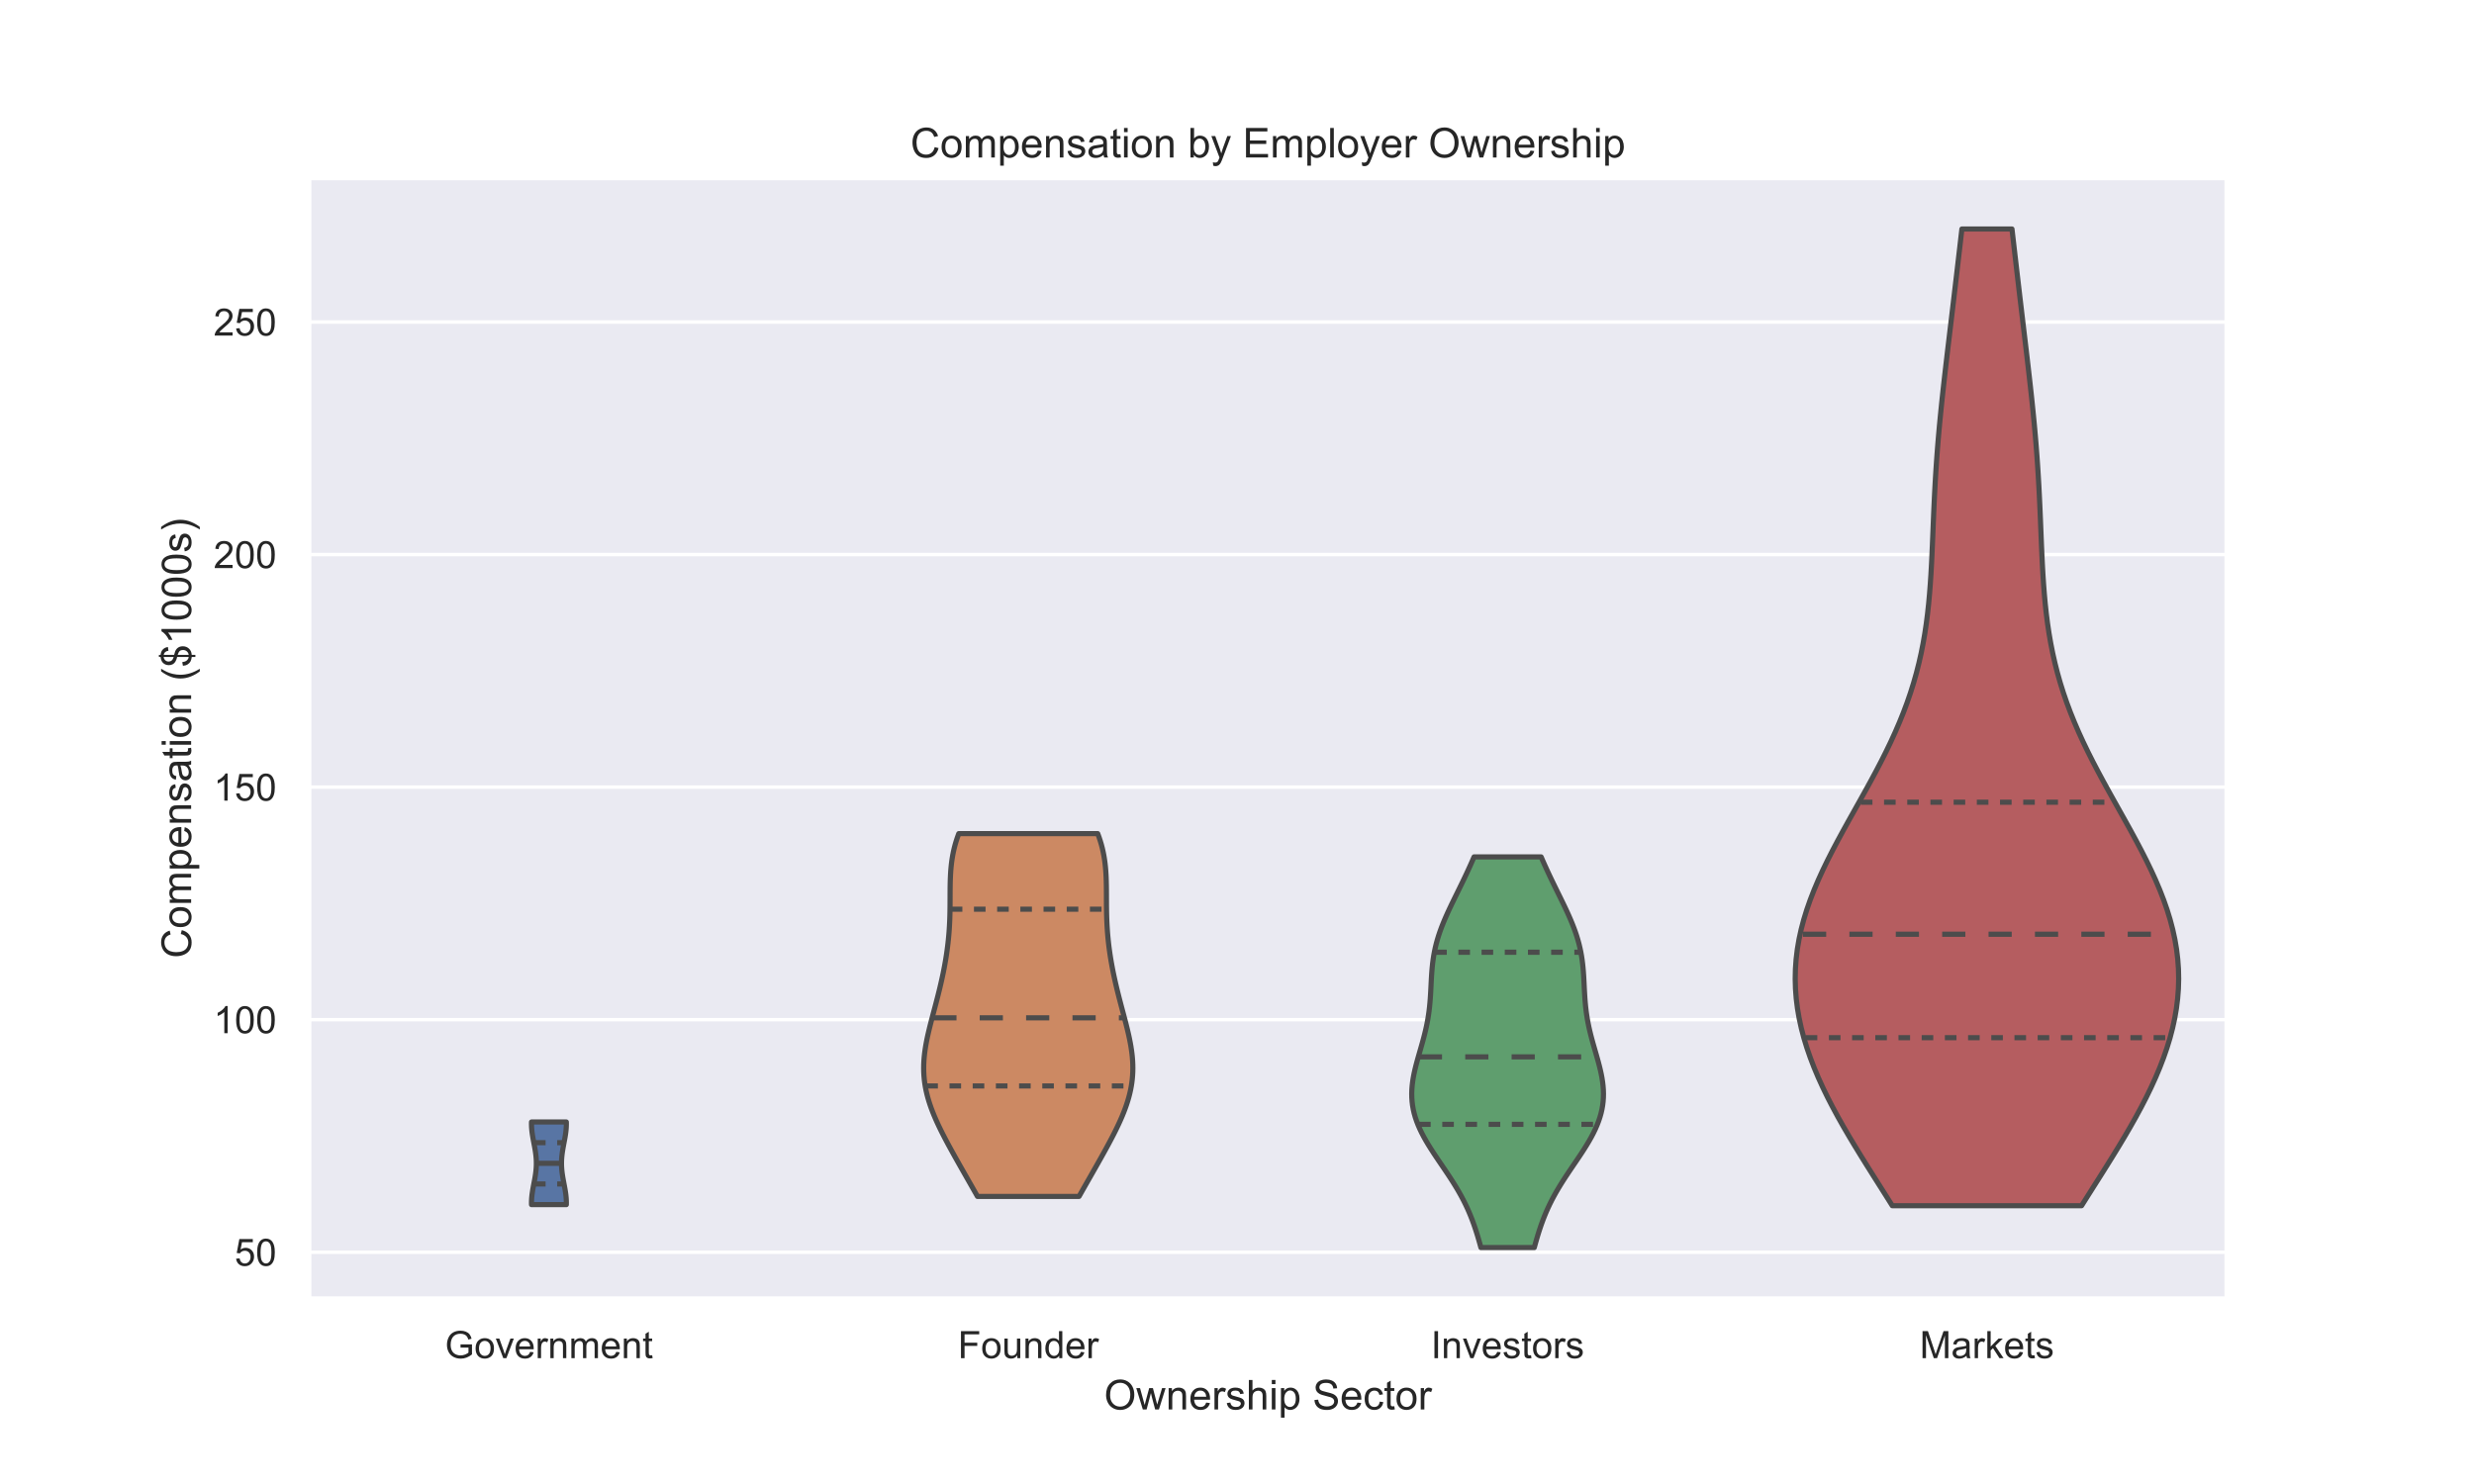 <?xml version="1.0" encoding="utf-8" standalone="no"?>
<!DOCTYPE svg PUBLIC "-//W3C//DTD SVG 1.1//EN"
  "http://www.w3.org/Graphics/SVG/1.1/DTD/svg11.dtd">
<!-- Created with matplotlib (https://matplotlib.org/) -->
<svg height="432pt" version="1.1" viewBox="0 0 720 432" width="720pt" xmlns="http://www.w3.org/2000/svg" xmlns:xlink="http://www.w3.org/1999/xlink">
 <defs>
  <style type="text/css">
*{stroke-linecap:butt;stroke-linejoin:round;white-space:pre;}
  </style>
 </defs>
 <g id="figure_1">
  <g id="patch_1">
   <path d="M 0 432 
L 720 432 
L 720 0 
L 0 0 
z
" style="fill:#ffffff;"/>
  </g>
  <g id="axes_1">
   <g id="patch_2">
    <path d="M 90 378 
L 648 378 
L 648 51.84 
L 90 51.84 
z
" style="fill:#eaeaf2;"/>
   </g>
   <g id="matplotlib.axis_1">
    <g id="xtick_1">
     <g id="text_1">
      <!-- Government -->
      <defs>
       <path d="M 41.219 28.078 
L 41.219 36.469 
L 71.531 36.531 
L 71.531 9.969 
Q 64.547 4.391 57.125 1.578 
Q 49.703 -1.219 41.891 -1.219 
Q 31.344 -1.219 22.719 3.297 
Q 14.109 7.812 9.719 16.359 
Q 5.328 24.906 5.328 35.453 
Q 5.328 45.906 9.688 54.953 
Q 14.062 64.016 22.266 68.406 
Q 30.469 72.797 41.156 72.797 
Q 48.922 72.797 55.188 70.281 
Q 61.469 67.781 65.031 63.281 
Q 68.609 58.797 70.453 51.562 
L 61.922 49.219 
Q 60.297 54.688 57.906 57.812 
Q 55.516 60.938 51.062 62.812 
Q 46.625 64.703 41.219 64.703 
Q 34.719 64.703 29.984 62.719 
Q 25.25 60.75 22.344 57.516 
Q 19.438 54.297 17.828 50.438 
Q 15.094 43.797 15.094 36.031 
Q 15.094 26.469 18.391 20.016 
Q 21.688 13.578 27.984 10.453 
Q 34.281 7.328 41.359 7.328 
Q 47.516 7.328 53.375 9.688 
Q 59.234 12.062 62.25 14.75 
L 62.25 28.078 
z
" id="ArialMT-71"/>
       <path d="M 3.328 25.922 
Q 3.328 40.328 11.328 47.266 
Q 18.016 53.031 27.641 53.031 
Q 38.328 53.031 45.109 46.016 
Q 51.906 39.016 51.906 26.656 
Q 51.906 16.656 48.906 10.906 
Q 45.906 5.172 40.156 2 
Q 34.422 -1.172 27.641 -1.172 
Q 16.75 -1.172 10.031 5.812 
Q 3.328 12.797 3.328 25.922 
z
M 12.359 25.922 
Q 12.359 15.969 16.703 11.016 
Q 21.047 6.062 27.641 6.062 
Q 34.188 6.062 38.531 11.031 
Q 42.875 16.016 42.875 26.219 
Q 42.875 35.844 38.5 40.797 
Q 34.125 45.75 27.641 45.75 
Q 21.047 45.75 16.703 40.812 
Q 12.359 35.891 12.359 25.922 
z
" id="ArialMT-111"/>
       <path d="M 21 0 
L 1.266 51.859 
L 10.547 51.859 
L 21.688 20.797 
Q 23.484 15.766 25 10.359 
Q 26.172 14.453 28.266 20.219 
L 39.797 51.859 
L 48.828 51.859 
L 29.203 0 
z
" id="ArialMT-118"/>
       <path d="M 42.094 16.703 
L 51.172 15.578 
Q 49.031 7.625 43.219 3.219 
Q 37.406 -1.172 28.375 -1.172 
Q 17 -1.172 10.328 5.828 
Q 3.656 12.844 3.656 25.484 
Q 3.656 38.578 10.391 45.797 
Q 17.141 53.031 27.875 53.031 
Q 38.281 53.031 44.875 45.953 
Q 51.469 38.875 51.469 26.031 
Q 51.469 25.25 51.422 23.688 
L 12.75 23.688 
Q 13.234 15.141 17.578 10.594 
Q 21.922 6.062 28.422 6.062 
Q 33.25 6.062 36.672 8.594 
Q 40.094 11.141 42.094 16.703 
z
M 13.234 30.906 
L 42.188 30.906 
Q 41.609 37.453 38.875 40.719 
Q 34.672 45.797 27.984 45.797 
Q 21.922 45.797 17.797 41.75 
Q 13.672 37.703 13.234 30.906 
z
" id="ArialMT-101"/>
       <path d="M 6.5 0 
L 6.5 51.859 
L 14.406 51.859 
L 14.406 44 
Q 17.438 49.516 20 51.266 
Q 22.562 53.031 25.641 53.031 
Q 30.078 53.031 34.672 50.203 
L 31.641 42.047 
Q 28.422 43.953 25.203 43.953 
Q 22.312 43.953 20.016 42.219 
Q 17.719 40.484 16.75 37.406 
Q 15.281 32.719 15.281 27.156 
L 15.281 0 
z
" id="ArialMT-114"/>
       <path d="M 6.594 0 
L 6.594 51.859 
L 14.5 51.859 
L 14.5 44.484 
Q 20.219 53.031 31 53.031 
Q 35.688 53.031 39.625 51.344 
Q 43.562 49.656 45.516 46.922 
Q 47.469 44.188 48.25 40.438 
Q 48.734 37.984 48.734 31.891 
L 48.734 0 
L 39.938 0 
L 39.938 31.547 
Q 39.938 36.922 38.906 39.578 
Q 37.891 42.234 35.281 43.812 
Q 32.672 45.406 29.156 45.406 
Q 23.531 45.406 19.453 41.844 
Q 15.375 38.281 15.375 28.328 
L 15.375 0 
z
" id="ArialMT-110"/>
       <path d="M 6.594 0 
L 6.594 51.859 
L 14.453 51.859 
L 14.453 44.578 
Q 16.891 48.391 20.938 50.703 
Q 25 53.031 30.172 53.031 
Q 35.938 53.031 39.625 50.641 
Q 43.312 48.25 44.828 43.953 
Q 50.984 53.031 60.844 53.031 
Q 68.562 53.031 72.703 48.75 
Q 76.859 44.484 76.859 35.594 
L 76.859 0 
L 68.109 0 
L 68.109 32.672 
Q 68.109 37.938 67.25 40.25 
Q 66.406 42.578 64.156 43.984 
Q 61.922 45.406 58.891 45.406 
Q 53.422 45.406 49.797 41.766 
Q 46.188 38.141 46.188 30.125 
L 46.188 0 
L 37.406 0 
L 37.406 33.688 
Q 37.406 39.547 35.25 42.469 
Q 33.109 45.406 28.219 45.406 
Q 24.516 45.406 21.359 43.453 
Q 18.219 41.5 16.797 37.734 
Q 15.375 33.984 15.375 26.906 
L 15.375 0 
z
" id="ArialMT-109"/>
       <path d="M 25.781 7.859 
L 27.047 0.094 
Q 23.344 -0.688 20.406 -0.688 
Q 15.625 -0.688 12.984 0.828 
Q 10.359 2.344 9.281 4.812 
Q 8.203 7.281 8.203 15.188 
L 8.203 45.016 
L 1.766 45.016 
L 1.766 51.859 
L 8.203 51.859 
L 8.203 64.703 
L 16.938 69.969 
L 16.938 51.859 
L 25.781 51.859 
L 25.781 45.016 
L 16.938 45.016 
L 16.938 14.703 
Q 16.938 10.938 17.406 9.859 
Q 17.875 8.797 18.922 8.156 
Q 19.969 7.516 21.922 7.516 
Q 23.391 7.516 25.781 7.859 
z
" id="ArialMT-116"/>
      </defs>
      <g style="fill:#262626;" transform="translate(129.489 395.374)scale(0.11 -0.11)">
       <use xlink:href="#ArialMT-71"/>
       <use x="77.783" xlink:href="#ArialMT-111"/>
       <use x="133.398" xlink:href="#ArialMT-118"/>
       <use x="183.398" xlink:href="#ArialMT-101"/>
       <use x="239.014" xlink:href="#ArialMT-114"/>
       <use x="272.314" xlink:href="#ArialMT-110"/>
       <use x="327.93" xlink:href="#ArialMT-109"/>
       <use x="411.23" xlink:href="#ArialMT-101"/>
       <use x="466.846" xlink:href="#ArialMT-110"/>
       <use x="522.461" xlink:href="#ArialMT-116"/>
      </g>
     </g>
    </g>
    <g id="xtick_2">
     <g id="text_2">
      <!-- Founder -->
      <defs>
       <path d="M 8.203 0 
L 8.203 71.578 
L 56.5 71.578 
L 56.5 63.141 
L 17.672 63.141 
L 17.672 40.969 
L 51.266 40.969 
L 51.266 32.516 
L 17.672 32.516 
L 17.672 0 
z
" id="ArialMT-70"/>
       <path d="M 40.578 0 
L 40.578 7.625 
Q 34.516 -1.172 24.125 -1.172 
Q 19.531 -1.172 15.547 0.578 
Q 11.578 2.344 9.641 5 
Q 7.719 7.672 6.938 11.531 
Q 6.391 14.109 6.391 19.734 
L 6.391 51.859 
L 15.188 51.859 
L 15.188 23.094 
Q 15.188 16.219 15.719 13.812 
Q 16.547 10.359 19.234 8.375 
Q 21.922 6.391 25.875 6.391 
Q 29.828 6.391 33.297 8.422 
Q 36.766 10.453 38.203 13.938 
Q 39.656 17.438 39.656 24.078 
L 39.656 51.859 
L 48.438 51.859 
L 48.438 0 
z
" id="ArialMT-117"/>
       <path d="M 40.234 0 
L 40.234 6.547 
Q 35.297 -1.172 25.734 -1.172 
Q 19.531 -1.172 14.328 2.25 
Q 9.125 5.672 6.266 11.797 
Q 3.422 17.922 3.422 25.875 
Q 3.422 33.641 6 39.969 
Q 8.594 46.297 13.766 49.656 
Q 18.953 53.031 25.344 53.031 
Q 30.031 53.031 33.688 51.047 
Q 37.359 49.078 39.656 45.906 
L 39.656 71.578 
L 48.391 71.578 
L 48.391 0 
z
M 12.453 25.875 
Q 12.453 15.922 16.641 10.984 
Q 20.844 6.062 26.562 6.062 
Q 32.328 6.062 36.344 10.766 
Q 40.375 15.484 40.375 25.141 
Q 40.375 35.797 36.266 40.766 
Q 32.172 45.75 26.172 45.75 
Q 20.312 45.75 16.375 40.969 
Q 12.453 36.188 12.453 25.875 
z
" id="ArialMT-100"/>
      </defs>
      <g style="fill:#262626;" transform="translate(278.767 395.374)scale(0.11 -0.11)">
       <use xlink:href="#ArialMT-70"/>
       <use x="61.084" xlink:href="#ArialMT-111"/>
       <use x="116.699" xlink:href="#ArialMT-117"/>
       <use x="172.314" xlink:href="#ArialMT-110"/>
       <use x="227.93" xlink:href="#ArialMT-100"/>
       <use x="283.545" xlink:href="#ArialMT-101"/>
       <use x="339.16" xlink:href="#ArialMT-114"/>
      </g>
     </g>
    </g>
    <g id="xtick_3">
     <g id="text_3">
      <!-- Investors -->
      <defs>
       <path d="M 9.328 0 
L 9.328 71.578 
L 18.797 71.578 
L 18.797 0 
z
" id="ArialMT-73"/>
       <path d="M 3.078 15.484 
L 11.766 16.844 
Q 12.5 11.625 15.844 8.844 
Q 19.188 6.062 25.203 6.062 
Q 31.25 6.062 34.172 8.516 
Q 37.109 10.984 37.109 14.312 
Q 37.109 17.281 34.516 19 
Q 32.719 20.172 25.531 21.969 
Q 15.875 24.422 12.141 26.203 
Q 8.406 27.984 6.469 31.125 
Q 4.547 34.281 4.547 38.094 
Q 4.547 41.547 6.125 44.5 
Q 7.719 47.469 10.453 49.422 
Q 12.5 50.922 16.031 51.969 
Q 19.578 53.031 23.641 53.031 
Q 29.734 53.031 34.344 51.266 
Q 38.969 49.516 41.156 46.5 
Q 43.359 43.5 44.188 38.484 
L 35.594 37.312 
Q 35.016 41.312 32.203 43.547 
Q 29.391 45.797 24.266 45.797 
Q 18.219 45.797 15.625 43.797 
Q 13.031 41.797 13.031 39.109 
Q 13.031 37.406 14.109 36.031 
Q 15.188 34.625 17.484 33.688 
Q 18.797 33.203 25.25 31.453 
Q 34.578 28.953 38.25 27.359 
Q 41.938 25.781 44.031 22.75 
Q 46.141 19.734 46.141 15.234 
Q 46.141 10.844 43.578 6.953 
Q 41.016 3.078 36.172 0.953 
Q 31.344 -1.172 25.25 -1.172 
Q 15.141 -1.172 9.844 3.031 
Q 4.547 7.234 3.078 15.484 
z
" id="ArialMT-115"/>
      </defs>
      <g style="fill:#262626;" transform="translate(416.437 395.374)scale(0.11 -0.11)">
       <use xlink:href="#ArialMT-73"/>
       <use x="27.783" xlink:href="#ArialMT-110"/>
       <use x="83.398" xlink:href="#ArialMT-118"/>
       <use x="133.398" xlink:href="#ArialMT-101"/>
       <use x="189.014" xlink:href="#ArialMT-115"/>
       <use x="239.014" xlink:href="#ArialMT-116"/>
       <use x="266.797" xlink:href="#ArialMT-111"/>
       <use x="322.412" xlink:href="#ArialMT-114"/>
       <use x="355.713" xlink:href="#ArialMT-115"/>
      </g>
     </g>
    </g>
    <g id="xtick_4">
     <g id="text_4">
      <!-- Markets -->
      <defs>
       <path d="M 7.422 0 
L 7.422 71.578 
L 21.688 71.578 
L 38.625 20.906 
Q 40.969 13.812 42.047 10.297 
Q 43.266 14.203 45.844 21.781 
L 62.984 71.578 
L 75.734 71.578 
L 75.734 0 
L 66.609 0 
L 66.609 59.906 
L 45.797 0 
L 37.25 0 
L 16.547 60.938 
L 16.547 0 
z
" id="ArialMT-77"/>
       <path d="M 40.438 6.391 
Q 35.547 2.25 31.031 0.531 
Q 26.516 -1.172 21.344 -1.172 
Q 12.797 -1.172 8.203 3 
Q 3.609 7.172 3.609 13.672 
Q 3.609 17.484 5.344 20.625 
Q 7.078 23.781 9.891 25.688 
Q 12.703 27.594 16.219 28.562 
Q 18.797 29.25 24.031 29.891 
Q 34.672 31.156 39.703 32.906 
Q 39.75 34.719 39.75 35.203 
Q 39.75 40.578 37.25 42.781 
Q 33.891 45.75 27.25 45.75 
Q 21.047 45.75 18.094 43.578 
Q 15.141 41.406 13.719 35.891 
L 5.125 37.062 
Q 6.297 42.578 8.984 45.969 
Q 11.672 49.359 16.75 51.188 
Q 21.828 53.031 28.516 53.031 
Q 35.156 53.031 39.297 51.469 
Q 43.453 49.906 45.406 47.531 
Q 47.359 45.172 48.141 41.547 
Q 48.578 39.312 48.578 33.453 
L 48.578 21.734 
Q 48.578 9.469 49.141 6.219 
Q 49.703 2.984 51.375 0 
L 42.188 0 
Q 40.828 2.734 40.438 6.391 
z
M 39.703 26.031 
Q 34.906 24.078 25.344 22.703 
Q 19.922 21.922 17.672 20.938 
Q 15.438 19.969 14.203 18.094 
Q 12.984 16.219 12.984 13.922 
Q 12.984 10.406 15.641 8.062 
Q 18.312 5.719 23.438 5.719 
Q 28.516 5.719 32.469 7.938 
Q 36.422 10.156 38.281 14.016 
Q 39.703 17 39.703 22.797 
z
" id="ArialMT-97"/>
       <path d="M 6.641 0 
L 6.641 71.578 
L 15.438 71.578 
L 15.438 30.766 
L 36.234 51.859 
L 47.609 51.859 
L 27.781 32.625 
L 49.609 0 
L 38.766 0 
L 21.625 26.516 
L 15.438 20.562 
L 15.438 0 
z
" id="ArialMT-107"/>
      </defs>
      <g style="fill:#262626;" transform="translate(558.692 395.374)scale(0.11 -0.11)">
       <use xlink:href="#ArialMT-77"/>
       <use x="83.301" xlink:href="#ArialMT-97"/>
       <use x="138.916" xlink:href="#ArialMT-114"/>
       <use x="172.217" xlink:href="#ArialMT-107"/>
       <use x="222.217" xlink:href="#ArialMT-101"/>
       <use x="277.832" xlink:href="#ArialMT-116"/>
       <use x="305.615" xlink:href="#ArialMT-115"/>
      </g>
     </g>
    </g>
    <g id="text_5">
     <!-- Ownership Sector -->
     <defs>
      <path d="M 4.828 34.859 
Q 4.828 52.688 14.391 62.766 
Q 23.969 72.859 39.109 72.859 
Q 49.031 72.859 56.984 68.109 
Q 64.938 63.375 69.109 54.906 
Q 73.297 46.438 73.297 35.688 
Q 73.297 24.812 68.891 16.219 
Q 64.5 7.625 56.438 3.203 
Q 48.391 -1.219 39.062 -1.219 
Q 28.953 -1.219 20.984 3.656 
Q 13.031 8.547 8.922 16.984 
Q 4.828 25.438 4.828 34.859 
z
M 14.594 34.719 
Q 14.594 21.781 21.547 14.328 
Q 28.516 6.891 39.016 6.891 
Q 49.703 6.891 56.609 14.406 
Q 63.531 21.922 63.531 35.75 
Q 63.531 44.484 60.578 51 
Q 57.625 57.516 51.922 61.109 
Q 46.234 64.703 39.156 64.703 
Q 29.109 64.703 21.844 57.781 
Q 14.594 50.875 14.594 34.719 
z
" id="ArialMT-79"/>
      <path d="M 16.156 0 
L 0.297 51.859 
L 9.375 51.859 
L 17.625 21.922 
L 20.703 10.797 
Q 20.906 11.625 23.391 21.484 
L 31.641 51.859 
L 40.672 51.859 
L 48.438 21.781 
L 51.031 11.859 
L 54 21.875 
L 62.891 51.859 
L 71.438 51.859 
L 55.219 0 
L 46.094 0 
L 37.844 31.062 
L 35.844 39.891 
L 25.344 0 
z
" id="ArialMT-119"/>
      <path d="M 6.594 0 
L 6.594 71.578 
L 15.375 71.578 
L 15.375 45.906 
Q 21.531 53.031 30.906 53.031 
Q 36.672 53.031 40.922 50.75 
Q 45.172 48.484 47 44.484 
Q 48.828 40.484 48.828 32.859 
L 48.828 0 
L 40.047 0 
L 40.047 32.859 
Q 40.047 39.453 37.188 42.453 
Q 34.328 45.453 29.109 45.453 
Q 25.203 45.453 21.75 43.422 
Q 18.312 41.406 16.844 37.938 
Q 15.375 34.469 15.375 28.375 
L 15.375 0 
z
" id="ArialMT-104"/>
      <path d="M 6.641 61.469 
L 6.641 71.578 
L 15.438 71.578 
L 15.438 61.469 
z
M 6.641 0 
L 6.641 51.859 
L 15.438 51.859 
L 15.438 0 
z
" id="ArialMT-105"/>
      <path d="M 6.594 -19.875 
L 6.594 51.859 
L 14.594 51.859 
L 14.594 45.125 
Q 17.438 49.078 21 51.047 
Q 24.562 53.031 29.641 53.031 
Q 36.281 53.031 41.359 49.609 
Q 46.438 46.188 49.016 39.953 
Q 51.609 33.734 51.609 26.312 
Q 51.609 18.359 48.75 11.984 
Q 45.906 5.609 40.453 2.219 
Q 35.016 -1.172 29 -1.172 
Q 24.609 -1.172 21.109 0.688 
Q 17.625 2.547 15.375 5.375 
L 15.375 -19.875 
z
M 14.547 25.641 
Q 14.547 15.625 18.594 10.844 
Q 22.656 6.062 28.422 6.062 
Q 34.281 6.062 38.453 11.016 
Q 42.625 15.969 42.625 26.375 
Q 42.625 36.281 38.547 41.203 
Q 34.469 46.141 28.812 46.141 
Q 23.188 46.141 18.859 40.891 
Q 14.547 35.641 14.547 25.641 
z
" id="ArialMT-112"/>
      <path id="ArialMT-32"/>
      <path d="M 4.5 23 
L 13.422 23.781 
Q 14.062 18.406 16.375 14.969 
Q 18.703 11.531 23.578 9.406 
Q 28.469 7.281 34.578 7.281 
Q 39.984 7.281 44.141 8.891 
Q 48.297 10.5 50.312 13.297 
Q 52.344 16.109 52.344 19.438 
Q 52.344 22.797 50.391 25.312 
Q 48.438 27.828 43.953 29.547 
Q 41.062 30.672 31.203 33.031 
Q 21.344 35.406 17.391 37.5 
Q 12.25 40.188 9.734 44.156 
Q 7.234 48.141 7.234 53.078 
Q 7.234 58.5 10.297 63.203 
Q 13.375 67.922 19.281 70.359 
Q 25.203 72.797 32.422 72.797 
Q 40.375 72.797 46.453 70.234 
Q 52.547 67.672 55.812 62.688 
Q 59.078 57.719 59.328 51.422 
L 50.25 50.734 
Q 49.516 57.516 45.281 60.984 
Q 41.062 64.453 32.812 64.453 
Q 24.219 64.453 20.281 61.297 
Q 16.359 58.156 16.359 53.719 
Q 16.359 49.859 19.141 47.359 
Q 21.875 44.875 33.422 42.266 
Q 44.969 39.656 49.266 37.703 
Q 55.516 34.812 58.484 30.391 
Q 61.469 25.984 61.469 20.219 
Q 61.469 14.5 58.203 9.438 
Q 54.938 4.391 48.797 1.578 
Q 42.672 -1.219 35.016 -1.219 
Q 25.297 -1.219 18.719 1.609 
Q 12.156 4.438 8.422 10.125 
Q 4.688 15.828 4.5 23 
z
" id="ArialMT-83"/>
      <path d="M 40.438 19 
L 49.078 17.875 
Q 47.656 8.938 41.812 3.875 
Q 35.984 -1.172 27.484 -1.172 
Q 16.844 -1.172 10.375 5.781 
Q 3.906 12.75 3.906 25.734 
Q 3.906 34.125 6.688 40.422 
Q 9.469 46.734 15.156 49.875 
Q 20.844 53.031 27.547 53.031 
Q 35.984 53.031 41.359 48.75 
Q 46.734 44.484 48.25 36.625 
L 39.703 35.297 
Q 38.484 40.531 35.375 43.156 
Q 32.281 45.797 27.875 45.797 
Q 21.234 45.797 17.078 41.031 
Q 12.938 36.281 12.938 25.984 
Q 12.938 15.531 16.938 10.797 
Q 20.953 6.062 27.391 6.062 
Q 32.562 6.062 36.031 9.234 
Q 39.5 12.406 40.438 19 
z
" id="ArialMT-99"/>
     </defs>
     <g style="fill:#262626;" transform="translate(321.316 410.303)scale(0.12 -0.12)">
      <use xlink:href="#ArialMT-79"/>
      <use x="77.783" xlink:href="#ArialMT-119"/>
      <use x="150" xlink:href="#ArialMT-110"/>
      <use x="205.615" xlink:href="#ArialMT-101"/>
      <use x="261.23" xlink:href="#ArialMT-114"/>
      <use x="294.531" xlink:href="#ArialMT-115"/>
      <use x="344.531" xlink:href="#ArialMT-104"/>
      <use x="400.146" xlink:href="#ArialMT-105"/>
      <use x="422.363" xlink:href="#ArialMT-112"/>
      <use x="477.979" xlink:href="#ArialMT-32"/>
      <use x="505.762" xlink:href="#ArialMT-83"/>
      <use x="572.461" xlink:href="#ArialMT-101"/>
      <use x="628.076" xlink:href="#ArialMT-99"/>
      <use x="678.076" xlink:href="#ArialMT-116"/>
      <use x="705.859" xlink:href="#ArialMT-111"/>
      <use x="761.475" xlink:href="#ArialMT-114"/>
     </g>
    </g>
   </g>
   <g id="matplotlib.axis_2">
    <g id="ytick_1">
     <g id="line2d_1">
      <path clip-path="url(#p0c66c5f3a1)" d="M 90 364.528 
L 648 364.528 
" style="fill:none;stroke:#ffffff;stroke-linecap:round;"/>
     </g>
     <g id="text_6">
      <!-- 50 -->
      <defs>
       <path d="M 4.156 18.75 
L 13.375 19.531 
Q 14.406 12.797 18.141 9.391 
Q 21.875 6 27.156 6 
Q 33.5 6 37.891 10.781 
Q 42.281 15.578 42.281 23.484 
Q 42.281 31 38.062 35.344 
Q 33.844 39.703 27 39.703 
Q 22.75 39.703 19.328 37.766 
Q 15.922 35.844 13.969 32.766 
L 5.719 33.844 
L 12.641 70.609 
L 48.25 70.609 
L 48.25 62.203 
L 19.672 62.203 
L 15.828 42.969 
Q 22.266 47.469 29.344 47.469 
Q 38.719 47.469 45.156 40.969 
Q 51.609 34.469 51.609 24.266 
Q 51.609 14.547 45.953 7.469 
Q 39.062 -1.219 27.156 -1.219 
Q 17.391 -1.219 11.203 4.25 
Q 5.031 9.719 4.156 18.75 
z
" id="ArialMT-53"/>
       <path d="M 4.156 35.297 
Q 4.156 48 6.766 55.734 
Q 9.375 63.484 14.516 67.672 
Q 19.672 71.875 27.484 71.875 
Q 33.25 71.875 37.594 69.547 
Q 41.938 67.234 44.766 62.859 
Q 47.609 58.5 49.219 52.219 
Q 50.828 45.953 50.828 35.297 
Q 50.828 22.703 48.234 14.969 
Q 45.656 7.234 40.5 3 
Q 35.359 -1.219 27.484 -1.219 
Q 17.141 -1.219 11.234 6.203 
Q 4.156 15.141 4.156 35.297 
z
M 13.188 35.297 
Q 13.188 17.672 17.312 11.828 
Q 21.438 6 27.484 6 
Q 33.547 6 37.672 11.859 
Q 41.797 17.719 41.797 35.297 
Q 41.797 52.984 37.672 58.781 
Q 33.547 64.594 27.391 64.594 
Q 21.344 64.594 17.719 59.469 
Q 13.188 52.938 13.188 35.297 
z
" id="ArialMT-48"/>
      </defs>
      <g style="fill:#262626;" transform="translate(68.266 368.465)scale(0.11 -0.11)">
       <use xlink:href="#ArialMT-53"/>
       <use x="55.615" xlink:href="#ArialMT-48"/>
      </g>
     </g>
    </g>
    <g id="ytick_2">
     <g id="line2d_2">
      <path clip-path="url(#p0c66c5f3a1)" d="M 90 296.832 
L 648 296.832 
" style="fill:none;stroke:#ffffff;stroke-linecap:round;"/>
     </g>
     <g id="text_7">
      <!-- 100 -->
      <defs>
       <path d="M 37.25 0 
L 28.469 0 
L 28.469 56 
Q 25.297 52.984 20.141 49.953 
Q 14.984 46.922 10.891 45.406 
L 10.891 53.906 
Q 18.266 57.375 23.781 62.297 
Q 29.297 67.234 31.594 71.875 
L 37.25 71.875 
z
" id="ArialMT-49"/>
      </defs>
      <g style="fill:#262626;" transform="translate(62.149 300.769)scale(0.11 -0.11)">
       <use xlink:href="#ArialMT-49"/>
       <use x="55.615" xlink:href="#ArialMT-48"/>
       <use x="111.23" xlink:href="#ArialMT-48"/>
      </g>
     </g>
    </g>
    <g id="ytick_3">
     <g id="line2d_3">
      <path clip-path="url(#p0c66c5f3a1)" d="M 90 229.136 
L 648 229.136 
" style="fill:none;stroke:#ffffff;stroke-linecap:round;"/>
     </g>
     <g id="text_8">
      <!-- 150 -->
      <g style="fill:#262626;" transform="translate(62.149 233.073)scale(0.11 -0.11)">
       <use xlink:href="#ArialMT-49"/>
       <use x="55.615" xlink:href="#ArialMT-53"/>
       <use x="111.23" xlink:href="#ArialMT-48"/>
      </g>
     </g>
    </g>
    <g id="ytick_4">
     <g id="line2d_4">
      <path clip-path="url(#p0c66c5f3a1)" d="M 90 161.44 
L 648 161.44 
" style="fill:none;stroke:#ffffff;stroke-linecap:round;"/>
     </g>
     <g id="text_9">
      <!-- 200 -->
      <defs>
       <path d="M 50.344 8.453 
L 50.344 0 
L 3.031 0 
Q 2.938 3.172 4.047 6.109 
Q 5.859 10.938 9.828 15.625 
Q 13.812 20.312 21.344 26.469 
Q 33.016 36.031 37.109 41.625 
Q 41.219 47.219 41.219 52.203 
Q 41.219 57.422 37.469 61 
Q 33.734 64.594 27.734 64.594 
Q 21.391 64.594 17.578 60.781 
Q 13.766 56.984 13.719 50.25 
L 4.688 51.172 
Q 5.609 61.281 11.656 66.578 
Q 17.719 71.875 27.938 71.875 
Q 38.234 71.875 44.234 66.156 
Q 50.25 60.453 50.25 52 
Q 50.25 47.703 48.484 43.547 
Q 46.734 39.406 42.656 34.812 
Q 38.578 30.219 29.109 22.219 
Q 21.188 15.578 18.938 13.203 
Q 16.703 10.844 15.234 8.453 
z
" id="ArialMT-50"/>
      </defs>
      <g style="fill:#262626;" transform="translate(62.149 165.377)scale(0.11 -0.11)">
       <use xlink:href="#ArialMT-50"/>
       <use x="55.615" xlink:href="#ArialMT-48"/>
       <use x="111.23" xlink:href="#ArialMT-48"/>
      </g>
     </g>
    </g>
    <g id="ytick_5">
     <g id="line2d_5">
      <path clip-path="url(#p0c66c5f3a1)" d="M 90 93.744 
L 648 93.744 
" style="fill:none;stroke:#ffffff;stroke-linecap:round;"/>
     </g>
     <g id="text_10">
      <!-- 250 -->
      <g style="fill:#262626;" transform="translate(62.149 97.681)scale(0.11 -0.11)">
       <use xlink:href="#ArialMT-50"/>
       <use x="55.615" xlink:href="#ArialMT-53"/>
       <use x="111.23" xlink:href="#ArialMT-48"/>
      </g>
     </g>
    </g>
    <g id="text_11">
     <!-- Compensation ($1000s) -->
     <defs>
      <path d="M 58.797 25.094 
L 68.266 22.703 
Q 65.281 11.031 57.547 4.906 
Q 49.812 -1.219 38.625 -1.219 
Q 27.047 -1.219 19.797 3.484 
Q 12.547 8.203 8.766 17.141 
Q 4.984 26.078 4.984 36.328 
Q 4.984 47.516 9.25 55.828 
Q 13.531 64.156 21.406 68.469 
Q 29.297 72.797 38.766 72.797 
Q 49.516 72.797 56.828 67.328 
Q 64.156 61.859 67.047 51.953 
L 57.719 49.75 
Q 55.219 57.562 50.484 61.125 
Q 45.75 64.703 38.578 64.703 
Q 30.328 64.703 24.781 60.734 
Q 19.234 56.781 16.984 50.109 
Q 14.75 43.453 14.75 36.375 
Q 14.75 27.25 17.406 20.438 
Q 20.062 13.625 25.672 10.25 
Q 31.297 6.891 37.844 6.891 
Q 45.797 6.891 51.312 11.469 
Q 56.844 16.062 58.797 25.094 
z
" id="ArialMT-67"/>
      <path d="M 23.391 -21.047 
Q 16.109 -11.859 11.078 0.438 
Q 6.062 12.75 6.062 25.922 
Q 6.062 37.547 9.812 48.188 
Q 14.203 60.547 23.391 72.797 
L 29.688 72.797 
Q 23.781 62.641 21.875 58.297 
Q 18.891 51.562 17.188 44.234 
Q 15.094 35.109 15.094 25.875 
Q 15.094 2.391 29.688 -21.047 
z
" id="ArialMT-40"/>
      <path d="M 24.906 -10.297 
L 24.906 -1.516 
Q 18.312 -0.688 14.188 1.438 
Q 10.062 3.562 7.047 8.297 
Q 4.047 13.031 3.562 19.875 
L 12.406 21.531 
Q 13.422 14.453 16.016 11.141 
Q 19.734 6.453 24.906 5.906 
L 24.906 33.891 
Q 19.484 34.906 13.812 38.094 
Q 9.625 40.438 7.344 44.578 
Q 5.078 48.734 5.078 54 
Q 5.078 63.375 11.719 69.188 
Q 16.156 73.094 24.906 73.969 
L 24.906 78.172 
L 30.078 78.172 
L 30.078 73.969 
Q 37.75 73.25 42.234 69.484 
Q 48 64.703 49.172 56.344 
L 40.094 54.984 
Q 39.312 60.156 36.844 62.906 
Q 34.375 65.672 30.078 66.547 
L 30.078 41.219 
Q 36.719 39.547 38.875 38.625 
Q 42.969 36.812 45.547 34.219 
Q 48.141 31.641 49.531 28.078 
Q 50.922 24.516 50.922 20.359 
Q 50.922 11.234 45.109 5.125 
Q 39.312 -0.984 30.078 -1.422 
L 30.078 -10.297 
z
M 24.906 66.656 
Q 19.781 65.875 16.828 62.547 
Q 13.875 59.234 13.875 54.688 
Q 13.875 50.203 16.375 47.172 
Q 18.891 44.141 24.906 42.328 
z
M 30.078 5.906 
Q 35.203 6.547 38.547 10.344 
Q 41.891 14.156 41.891 19.781 
Q 41.891 24.562 39.516 27.469 
Q 37.156 30.375 30.078 32.672 
z
" id="ArialMT-36"/>
      <path d="M 12.359 -21.047 
L 6.062 -21.047 
Q 20.656 2.391 20.656 25.875 
Q 20.656 35.062 18.562 44.094 
Q 16.891 51.422 13.922 58.156 
Q 12.016 62.547 6.062 72.797 
L 12.359 72.797 
Q 21.531 60.547 25.922 48.188 
Q 29.688 37.547 29.688 25.922 
Q 29.688 12.75 24.625 0.438 
Q 19.578 -11.859 12.359 -21.047 
z
" id="ArialMT-41"/>
     </defs>
     <g style="fill:#262626;" transform="translate(55.623 278.952)rotate(-90)scale(0.12 -0.12)">
      <use xlink:href="#ArialMT-67"/>
      <use x="72.217" xlink:href="#ArialMT-111"/>
      <use x="127.832" xlink:href="#ArialMT-109"/>
      <use x="211.133" xlink:href="#ArialMT-112"/>
      <use x="266.748" xlink:href="#ArialMT-101"/>
      <use x="322.363" xlink:href="#ArialMT-110"/>
      <use x="377.979" xlink:href="#ArialMT-115"/>
      <use x="427.979" xlink:href="#ArialMT-97"/>
      <use x="483.594" xlink:href="#ArialMT-116"/>
      <use x="511.377" xlink:href="#ArialMT-105"/>
      <use x="533.594" xlink:href="#ArialMT-111"/>
      <use x="589.209" xlink:href="#ArialMT-110"/>
      <use x="644.824" xlink:href="#ArialMT-32"/>
      <use x="672.607" xlink:href="#ArialMT-40"/>
      <use x="705.908" xlink:href="#ArialMT-36"/>
      <use x="761.523" xlink:href="#ArialMT-49"/>
      <use x="817.139" xlink:href="#ArialMT-48"/>
      <use x="872.754" xlink:href="#ArialMT-48"/>
      <use x="928.369" xlink:href="#ArialMT-48"/>
      <use x="983.984" xlink:href="#ArialMT-115"/>
      <use x="1033.984" xlink:href="#ArialMT-41"/>
     </g>
    </g>
   </g>
   <g id="PolyCollection_1">
    <defs>
     <path d="M 164.815 -81.324 
L 154.685 -81.324 
L 154.679 -81.567 
L 154.677 -81.81 
L 154.679 -82.053 
L 154.683 -82.296 
L 154.691 -82.539 
L 154.703 -82.782 
L 154.717 -83.025 
L 154.735 -83.268 
L 154.755 -83.511 
L 154.779 -83.754 
L 154.805 -83.997 
L 154.833 -84.24 
L 154.864 -84.483 
L 154.898 -84.726 
L 154.933 -84.969 
L 154.971 -85.212 
L 155.01 -85.455 
L 155.05 -85.698 
L 155.092 -85.941 
L 155.136 -86.184 
L 155.18 -86.427 
L 155.225 -86.67 
L 155.271 -86.913 
L 155.317 -87.156 
L 155.364 -87.399 
L 155.41 -87.642 
L 155.456 -87.885 
L 155.502 -88.128 
L 155.548 -88.371 
L 155.592 -88.614 
L 155.636 -88.857 
L 155.679 -89.1 
L 155.72 -89.343 
L 155.76 -89.586 
L 155.798 -89.829 
L 155.835 -90.072 
L 155.869 -90.315 
L 155.902 -90.558 
L 155.932 -90.801 
L 155.96 -91.044 
L 155.985 -91.287 
L 156.008 -91.53 
L 156.028 -91.773 
L 156.046 -92.016 
L 156.06 -92.259 
L 156.072 -92.502 
L 156.081 -92.745 
L 156.087 -92.988 
L 156.09 -93.231 
L 156.09 -93.474 
L 156.087 -93.717 
L 156.081 -93.96 
L 156.072 -94.203 
L 156.06 -94.446 
L 156.046 -94.689 
L 156.028 -94.932 
L 156.008 -95.175 
L 155.985 -95.418 
L 155.96 -95.661 
L 155.932 -95.904 
L 155.902 -96.147 
L 155.869 -96.39 
L 155.835 -96.633 
L 155.798 -96.876 
L 155.76 -97.119 
L 155.72 -97.362 
L 155.679 -97.605 
L 155.636 -97.848 
L 155.592 -98.091 
L 155.548 -98.334 
L 155.502 -98.577 
L 155.456 -98.82 
L 155.41 -99.063 
L 155.364 -99.306 
L 155.317 -99.549 
L 155.271 -99.792 
L 155.225 -100.035 
L 155.18 -100.278 
L 155.136 -100.521 
L 155.092 -100.764 
L 155.05 -101.007 
L 155.01 -101.25 
L 154.971 -101.493 
L 154.933 -101.736 
L 154.898 -101.979 
L 154.864 -102.222 
L 154.833 -102.465 
L 154.805 -102.708 
L 154.779 -102.951 
L 154.755 -103.194 
L 154.735 -103.437 
L 154.717 -103.68 
L 154.703 -103.923 
L 154.691 -104.166 
L 154.683 -104.409 
L 154.679 -104.652 
L 154.677 -104.895 
L 154.679 -105.138 
L 154.685 -105.381 
L 164.815 -105.381 
L 164.815 -105.381 
L 164.821 -105.138 
L 164.823 -104.895 
L 164.821 -104.652 
L 164.817 -104.409 
L 164.809 -104.166 
L 164.797 -103.923 
L 164.783 -103.68 
L 164.765 -103.437 
L 164.745 -103.194 
L 164.721 -102.951 
L 164.695 -102.708 
L 164.667 -102.465 
L 164.636 -102.222 
L 164.602 -101.979 
L 164.567 -101.736 
L 164.529 -101.493 
L 164.49 -101.25 
L 164.45 -101.007 
L 164.408 -100.764 
L 164.364 -100.521 
L 164.32 -100.278 
L 164.275 -100.035 
L 164.229 -99.792 
L 164.183 -99.549 
L 164.136 -99.306 
L 164.09 -99.063 
L 164.044 -98.82 
L 163.998 -98.577 
L 163.952 -98.334 
L 163.908 -98.091 
L 163.864 -97.848 
L 163.821 -97.605 
L 163.78 -97.362 
L 163.74 -97.119 
L 163.702 -96.876 
L 163.665 -96.633 
L 163.631 -96.39 
L 163.598 -96.147 
L 163.568 -95.904 
L 163.54 -95.661 
L 163.515 -95.418 
L 163.492 -95.175 
L 163.472 -94.932 
L 163.454 -94.689 
L 163.44 -94.446 
L 163.428 -94.203 
L 163.419 -93.96 
L 163.413 -93.717 
L 163.41 -93.474 
L 163.41 -93.231 
L 163.413 -92.988 
L 163.419 -92.745 
L 163.428 -92.502 
L 163.44 -92.259 
L 163.454 -92.016 
L 163.472 -91.773 
L 163.492 -91.53 
L 163.515 -91.287 
L 163.54 -91.044 
L 163.568 -90.801 
L 163.598 -90.558 
L 163.631 -90.315 
L 163.665 -90.072 
L 163.702 -89.829 
L 163.74 -89.586 
L 163.78 -89.343 
L 163.821 -89.1 
L 163.864 -88.857 
L 163.908 -88.614 
L 163.952 -88.371 
L 163.998 -88.128 
L 164.044 -87.885 
L 164.09 -87.642 
L 164.136 -87.399 
L 164.183 -87.156 
L 164.229 -86.913 
L 164.275 -86.67 
L 164.32 -86.427 
L 164.364 -86.184 
L 164.408 -85.941 
L 164.45 -85.698 
L 164.49 -85.455 
L 164.529 -85.212 
L 164.567 -84.969 
L 164.602 -84.726 
L 164.636 -84.483 
L 164.667 -84.24 
L 164.695 -83.997 
L 164.721 -83.754 
L 164.745 -83.511 
L 164.765 -83.268 
L 164.783 -83.025 
L 164.797 -82.782 
L 164.809 -82.539 
L 164.817 -82.296 
L 164.821 -82.053 
L 164.823 -81.81 
L 164.821 -81.567 
L 164.815 -81.324 
z
" id="m05cd062067" style="stroke:#4c4c4c;stroke-width:1.5;"/>
    </defs>
    <g clip-path="url(#p0c66c5f3a1)">
     <use style="fill:#5875a4;stroke:#4c4c4c;stroke-width:1.5;" x="0" xlink:href="#m05cd062067" y="432"/>
    </g>
   </g>
   <g id="PolyCollection_2">
    <defs>
     <path d="M 314.032 -83.719 
L 284.468 -83.719 
L 283.865 -84.785 
L 283.26 -85.852 
L 282.654 -86.919 
L 282.046 -87.986 
L 281.439 -89.052 
L 280.831 -90.119 
L 280.225 -91.186 
L 279.619 -92.252 
L 279.016 -93.319 
L 278.415 -94.386 
L 277.817 -95.453 
L 277.224 -96.519 
L 276.637 -97.586 
L 276.057 -98.653 
L 275.486 -99.72 
L 274.924 -100.786 
L 274.375 -101.853 
L 273.839 -102.92 
L 273.32 -103.986 
L 272.818 -105.053 
L 272.338 -106.12 
L 271.879 -107.187 
L 271.446 -108.253 
L 271.04 -109.32 
L 270.663 -110.387 
L 270.317 -111.454 
L 270.005 -112.52 
L 269.727 -113.587 
L 269.484 -114.654 
L 269.279 -115.72 
L 269.111 -116.787 
L 268.98 -117.854 
L 268.888 -118.921 
L 268.832 -119.987 
L 268.814 -121.054 
L 268.83 -122.121 
L 268.881 -123.188 
L 268.964 -124.254 
L 269.078 -125.321 
L 269.22 -126.388 
L 269.387 -127.454 
L 269.578 -128.521 
L 269.789 -129.588 
L 270.018 -130.655 
L 270.263 -131.721 
L 270.519 -132.788 
L 270.786 -133.855 
L 271.061 -134.922 
L 271.341 -135.988 
L 271.623 -137.055 
L 271.907 -138.122 
L 272.19 -139.188 
L 272.471 -140.255 
L 272.748 -141.322 
L 273.02 -142.389 
L 273.286 -143.455 
L 273.545 -144.522 
L 273.796 -145.589 
L 274.038 -146.656 
L 274.272 -147.722 
L 274.495 -148.789 
L 274.708 -149.856 
L 274.91 -150.922 
L 275.101 -151.989 
L 275.281 -153.056 
L 275.448 -154.123 
L 275.603 -155.189 
L 275.745 -156.256 
L 275.875 -157.323 
L 275.991 -158.389 
L 276.094 -159.456 
L 276.184 -160.523 
L 276.26 -161.59 
L 276.325 -162.656 
L 276.377 -163.723 
L 276.417 -164.79 
L 276.448 -165.857 
L 276.469 -166.923 
L 276.483 -167.99 
L 276.491 -169.057 
L 276.495 -170.123 
L 276.498 -171.19 
L 276.501 -172.257 
L 276.509 -173.324 
L 276.523 -174.39 
L 276.547 -175.457 
L 276.583 -176.524 
L 276.636 -177.591 
L 276.707 -178.657 
L 276.801 -179.724 
L 276.92 -180.791 
L 277.066 -181.857 
L 277.242 -182.924 
L 277.451 -183.991 
L 277.693 -185.058 
L 277.972 -186.124 
L 278.287 -187.191 
L 278.638 -188.258 
L 279.028 -189.325 
L 319.472 -189.325 
L 319.472 -189.325 
L 319.862 -188.258 
L 320.213 -187.191 
L 320.528 -186.124 
L 320.807 -185.058 
L 321.049 -183.991 
L 321.258 -182.924 
L 321.434 -181.857 
L 321.58 -180.791 
L 321.699 -179.724 
L 321.793 -178.657 
L 321.864 -177.591 
L 321.917 -176.524 
L 321.953 -175.457 
L 321.977 -174.39 
L 321.991 -173.324 
L 321.999 -172.257 
L 322.002 -171.19 
L 322.005 -170.123 
L 322.009 -169.057 
L 322.017 -167.99 
L 322.031 -166.923 
L 322.052 -165.857 
L 322.083 -164.79 
L 322.123 -163.723 
L 322.175 -162.656 
L 322.24 -161.59 
L 322.316 -160.523 
L 322.406 -159.456 
L 322.509 -158.389 
L 322.625 -157.323 
L 322.755 -156.256 
L 322.897 -155.189 
L 323.052 -154.123 
L 323.219 -153.056 
L 323.399 -151.989 
L 323.59 -150.922 
L 323.792 -149.856 
L 324.005 -148.789 
L 324.228 -147.722 
L 324.462 -146.656 
L 324.704 -145.589 
L 324.955 -144.522 
L 325.214 -143.455 
L 325.48 -142.389 
L 325.752 -141.322 
L 326.029 -140.255 
L 326.31 -139.188 
L 326.593 -138.122 
L 326.877 -137.055 
L 327.159 -135.988 
L 327.439 -134.922 
L 327.714 -133.855 
L 327.981 -132.788 
L 328.237 -131.721 
L 328.482 -130.655 
L 328.711 -129.588 
L 328.922 -128.521 
L 329.113 -127.454 
L 329.28 -126.388 
L 329.422 -125.321 
L 329.536 -124.254 
L 329.619 -123.188 
L 329.67 -122.121 
L 329.686 -121.054 
L 329.668 -119.987 
L 329.612 -118.921 
L 329.52 -117.854 
L 329.389 -116.787 
L 329.221 -115.72 
L 329.016 -114.654 
L 328.773 -113.587 
L 328.495 -112.52 
L 328.183 -111.454 
L 327.837 -110.387 
L 327.46 -109.32 
L 327.054 -108.253 
L 326.621 -107.187 
L 326.162 -106.12 
L 325.682 -105.053 
L 325.18 -103.986 
L 324.661 -102.92 
L 324.125 -101.853 
L 323.576 -100.786 
L 323.014 -99.72 
L 322.443 -98.653 
L 321.863 -97.586 
L 321.276 -96.519 
L 320.683 -95.453 
L 320.085 -94.386 
L 319.484 -93.319 
L 318.881 -92.252 
L 318.275 -91.186 
L 317.669 -90.119 
L 317.061 -89.052 
L 316.454 -87.986 
L 315.846 -86.919 
L 315.24 -85.852 
L 314.635 -84.785 
L 314.032 -83.719 
z
" id="m4e49bc97f1" style="stroke:#4c4c4c;stroke-width:1.5;"/>
    </defs>
    <g clip-path="url(#p0c66c5f3a1)">
     <use style="fill:#cc8963;stroke:#4c4c4c;stroke-width:1.5;" x="0" xlink:href="#m4e49bc97f1" y="432"/>
    </g>
   </g>
   <g id="PolyCollection_3">
    <defs>
     <path d="M 446.516 -68.825 
L 430.984 -68.825 
L 430.668 -69.974 
L 430.34 -71.123 
L 430 -72.272 
L 429.644 -73.421 
L 429.268 -74.569 
L 428.871 -75.718 
L 428.449 -76.867 
L 428 -78.016 
L 427.522 -79.165 
L 427.013 -80.313 
L 426.471 -81.462 
L 425.897 -82.611 
L 425.289 -83.76 
L 424.65 -84.908 
L 423.98 -86.057 
L 423.281 -87.206 
L 422.558 -88.355 
L 421.813 -89.504 
L 421.051 -90.652 
L 420.278 -91.801 
L 419.498 -92.95 
L 418.718 -94.099 
L 417.944 -95.247 
L 417.182 -96.396 
L 416.44 -97.545 
L 415.723 -98.694 
L 415.038 -99.843 
L 414.39 -100.991 
L 413.786 -102.14 
L 413.23 -103.289 
L 412.726 -104.438 
L 412.279 -105.587 
L 411.89 -106.735 
L 411.562 -107.884 
L 411.296 -109.033 
L 411.093 -110.182 
L 410.952 -111.33 
L 410.872 -112.479 
L 410.85 -113.628 
L 410.884 -114.777 
L 410.972 -115.926 
L 411.107 -117.074 
L 411.287 -118.223 
L 411.505 -119.372 
L 411.757 -120.521 
L 412.037 -121.669 
L 412.338 -122.818 
L 412.656 -123.967 
L 412.984 -125.116 
L 413.316 -126.265 
L 413.646 -127.413 
L 413.971 -128.562 
L 414.284 -129.711 
L 414.582 -130.86 
L 414.862 -132.009 
L 415.119 -133.157 
L 415.353 -134.306 
L 415.561 -135.455 
L 415.744 -136.604 
L 415.902 -137.752 
L 416.036 -138.901 
L 416.147 -140.05 
L 416.24 -141.199 
L 416.318 -142.348 
L 416.384 -143.496 
L 416.443 -144.645 
L 416.499 -145.794 
L 416.559 -146.943 
L 416.627 -148.091 
L 416.708 -149.24 
L 416.808 -150.389 
L 416.929 -151.538 
L 417.077 -152.687 
L 417.255 -153.835 
L 417.465 -154.984 
L 417.709 -156.133 
L 417.988 -157.282 
L 418.304 -158.431 
L 418.654 -159.579 
L 419.039 -160.728 
L 419.456 -161.877 
L 419.903 -163.026 
L 420.377 -164.174 
L 420.875 -165.323 
L 421.392 -166.472 
L 421.927 -167.621 
L 422.474 -168.77 
L 423.031 -169.918 
L 423.593 -171.067 
L 424.158 -172.216 
L 424.722 -173.365 
L 425.284 -174.513 
L 425.84 -175.662 
L 426.389 -176.811 
L 426.93 -177.96 
L 427.461 -179.109 
L 427.982 -180.257 
L 428.492 -181.406 
L 428.99 -182.555 
L 448.51 -182.555 
L 448.51 -182.555 
L 449.008 -181.406 
L 449.518 -180.257 
L 450.039 -179.109 
L 450.57 -177.96 
L 451.111 -176.811 
L 451.66 -175.662 
L 452.216 -174.513 
L 452.778 -173.365 
L 453.342 -172.216 
L 453.907 -171.067 
L 454.469 -169.918 
L 455.026 -168.77 
L 455.573 -167.621 
L 456.108 -166.472 
L 456.625 -165.323 
L 457.123 -164.174 
L 457.597 -163.026 
L 458.044 -161.877 
L 458.461 -160.728 
L 458.846 -159.579 
L 459.196 -158.431 
L 459.512 -157.282 
L 459.791 -156.133 
L 460.035 -154.984 
L 460.245 -153.835 
L 460.423 -152.687 
L 460.571 -151.538 
L 460.692 -150.389 
L 460.792 -149.24 
L 460.873 -148.091 
L 460.941 -146.943 
L 461.001 -145.794 
L 461.057 -144.645 
L 461.116 -143.496 
L 461.182 -142.348 
L 461.26 -141.199 
L 461.353 -140.05 
L 461.464 -138.901 
L 461.598 -137.752 
L 461.756 -136.604 
L 461.939 -135.455 
L 462.147 -134.306 
L 462.381 -133.157 
L 462.638 -132.009 
L 462.918 -130.86 
L 463.216 -129.711 
L 463.529 -128.562 
L 463.854 -127.413 
L 464.184 -126.265 
L 464.516 -125.116 
L 464.844 -123.967 
L 465.162 -122.818 
L 465.463 -121.669 
L 465.743 -120.521 
L 465.995 -119.372 
L 466.213 -118.223 
L 466.393 -117.074 
L 466.528 -115.926 
L 466.616 -114.777 
L 466.65 -113.628 
L 466.628 -112.479 
L 466.548 -111.33 
L 466.407 -110.182 
L 466.204 -109.033 
L 465.938 -107.884 
L 465.61 -106.735 
L 465.221 -105.587 
L 464.774 -104.438 
L 464.27 -103.289 
L 463.714 -102.14 
L 463.11 -100.991 
L 462.462 -99.843 
L 461.777 -98.694 
L 461.06 -97.545 
L 460.318 -96.396 
L 459.556 -95.247 
L 458.782 -94.099 
L 458.002 -92.95 
L 457.222 -91.801 
L 456.449 -90.652 
L 455.687 -89.504 
L 454.942 -88.355 
L 454.219 -87.206 
L 453.52 -86.057 
L 452.85 -84.908 
L 452.211 -83.76 
L 451.603 -82.611 
L 451.029 -81.462 
L 450.487 -80.313 
L 449.978 -79.165 
L 449.5 -78.016 
L 449.051 -76.867 
L 448.629 -75.718 
L 448.232 -74.569 
L 447.856 -73.421 
L 447.5 -72.272 
L 447.16 -71.123 
L 446.832 -69.974 
L 446.516 -68.825 
z
" id="m8e8666c5c4" style="stroke:#4c4c4c;stroke-width:1.5;"/>
    </defs>
    <g clip-path="url(#p0c66c5f3a1)">
     <use style="fill:#5f9e6e;stroke:#4c4c4c;stroke-width:1.5;" x="0" xlink:href="#m8e8666c5c4" y="432"/>
    </g>
   </g>
   <g id="PolyCollection_4">
    <defs>
     <path d="M 605.795 -81.011 
L 550.705 -81.011 
L 548.898 -83.883 
L 547.081 -86.755 
L 545.264 -89.627 
L 543.456 -92.499 
L 541.666 -95.371 
L 539.905 -98.243 
L 538.183 -101.114 
L 536.508 -103.986 
L 534.89 -106.858 
L 533.338 -109.73 
L 531.86 -112.602 
L 530.464 -115.474 
L 529.158 -118.346 
L 527.95 -121.218 
L 526.846 -124.09 
L 525.853 -126.962 
L 524.977 -129.834 
L 524.224 -132.706 
L 523.598 -135.578 
L 523.105 -138.45 
L 522.747 -141.322 
L 522.528 -144.194 
L 522.45 -147.066 
L 522.514 -149.938 
L 522.721 -152.81 
L 523.069 -155.682 
L 523.557 -158.554 
L 524.181 -161.426 
L 524.937 -164.298 
L 525.82 -167.169 
L 526.823 -170.041 
L 527.937 -172.913 
L 529.153 -175.785 
L 530.462 -178.657 
L 531.852 -181.529 
L 533.31 -184.401 
L 534.826 -187.273 
L 536.384 -190.145 
L 537.973 -193.017 
L 539.578 -195.889 
L 541.187 -198.761 
L 542.787 -201.633 
L 544.364 -204.505 
L 545.909 -207.377 
L 547.41 -210.249 
L 548.856 -213.121 
L 550.241 -215.993 
L 551.555 -218.865 
L 552.794 -221.737 
L 553.951 -224.609 
L 555.025 -227.481 
L 556.013 -230.353 
L 556.914 -233.225 
L 557.728 -236.096 
L 558.458 -238.968 
L 559.106 -241.84 
L 559.676 -244.712 
L 560.173 -247.584 
L 560.602 -250.456 
L 560.97 -253.328 
L 561.282 -256.2 
L 561.545 -259.072 
L 561.767 -261.944 
L 561.955 -264.816 
L 562.116 -267.688 
L 562.256 -270.56 
L 562.382 -273.432 
L 562.5 -276.304 
L 562.616 -279.176 
L 562.734 -282.048 
L 562.86 -284.92 
L 562.996 -287.792 
L 563.146 -290.664 
L 563.312 -293.536 
L 563.496 -296.408 
L 563.698 -299.28 
L 563.918 -302.151 
L 564.157 -305.023 
L 564.414 -307.895 
L 564.688 -310.767 
L 564.976 -313.639 
L 565.277 -316.511 
L 565.59 -319.383 
L 565.912 -322.255 
L 566.242 -325.127 
L 566.576 -327.999 
L 566.915 -330.871 
L 567.256 -333.743 
L 567.598 -336.615 
L 567.94 -339.487 
L 568.281 -342.359 
L 568.621 -345.231 
L 568.959 -348.103 
L 569.296 -350.975 
L 569.632 -353.847 
L 569.966 -356.719 
L 570.3 -359.591 
L 570.632 -362.463 
L 570.965 -365.335 
L 585.535 -365.335 
L 585.535 -365.335 
L 585.868 -362.463 
L 586.2 -359.591 
L 586.534 -356.719 
L 586.868 -353.847 
L 587.204 -350.975 
L 587.541 -348.103 
L 587.879 -345.231 
L 588.219 -342.359 
L 588.56 -339.487 
L 588.902 -336.615 
L 589.244 -333.743 
L 589.585 -330.871 
L 589.924 -327.999 
L 590.258 -325.127 
L 590.588 -322.255 
L 590.91 -319.383 
L 591.223 -316.511 
L 591.524 -313.639 
L 591.812 -310.767 
L 592.086 -307.895 
L 592.343 -305.023 
L 592.582 -302.151 
L 592.802 -299.28 
L 593.004 -296.408 
L 593.188 -293.536 
L 593.354 -290.664 
L 593.504 -287.792 
L 593.64 -284.92 
L 593.766 -282.048 
L 593.884 -279.176 
L 594 -276.304 
L 594.118 -273.432 
L 594.244 -270.56 
L 594.384 -267.688 
L 594.545 -264.816 
L 594.733 -261.944 
L 594.955 -259.072 
L 595.218 -256.2 
L 595.53 -253.328 
L 595.898 -250.456 
L 596.327 -247.584 
L 596.824 -244.712 
L 597.394 -241.84 
L 598.042 -238.968 
L 598.772 -236.096 
L 599.586 -233.225 
L 600.487 -230.353 
L 601.475 -227.481 
L 602.549 -224.609 
L 603.706 -221.737 
L 604.945 -218.865 
L 606.259 -215.993 
L 607.644 -213.121 
L 609.09 -210.249 
L 610.591 -207.377 
L 612.136 -204.505 
L 613.713 -201.633 
L 615.313 -198.761 
L 616.922 -195.889 
L 618.527 -193.017 
L 620.116 -190.145 
L 621.674 -187.273 
L 623.19 -184.401 
L 624.648 -181.529 
L 626.038 -178.657 
L 627.347 -175.785 
L 628.563 -172.913 
L 629.677 -170.041 
L 630.68 -167.169 
L 631.563 -164.298 
L 632.319 -161.426 
L 632.943 -158.554 
L 633.431 -155.682 
L 633.779 -152.81 
L 633.986 -149.938 
L 634.05 -147.066 
L 633.972 -144.194 
L 633.753 -141.322 
L 633.395 -138.45 
L 632.902 -135.578 
L 632.276 -132.706 
L 631.523 -129.834 
L 630.647 -126.962 
L 629.654 -124.09 
L 628.55 -121.218 
L 627.342 -118.346 
L 626.036 -115.474 
L 624.64 -112.602 
L 623.162 -109.73 
L 621.61 -106.858 
L 619.992 -103.986 
L 618.317 -101.114 
L 616.595 -98.243 
L 614.834 -95.371 
L 613.044 -92.499 
L 611.236 -89.627 
L 609.419 -86.755 
L 607.602 -83.883 
L 605.795 -81.011 
z
" id="m4be5eb789d" style="stroke:#4c4c4c;stroke-width:1.5;"/>
    </defs>
    <g clip-path="url(#p0c66c5f3a1)">
     <use style="fill:#b55d60;stroke:#4c4c4c;stroke-width:1.5;" x="0" xlink:href="#m4be5eb789d" y="432"/>
    </g>
   </g>
   <g id="line2d_6">
    <path clip-path="url(#p0c66c5f3a1)" d="M 155.408 344.662 
L 164.092 344.662 
" style="fill:none;stroke:#4c4c4c;stroke-dasharray:3.375,3.375;stroke-dashoffset:0;stroke-width:1.5;"/>
   </g>
   <g id="line2d_7">
    <path clip-path="url(#p0c66c5f3a1)" d="M 156.127 338.648 
L 163.373 338.648 
" style="fill:none;stroke:#4c4c4c;stroke-dasharray:6.75,6.75;stroke-dashoffset:0;stroke-width:1.5;"/>
   </g>
   <g id="line2d_8">
    <path clip-path="url(#p0c66c5f3a1)" d="M 155.408 332.633 
L 164.092 332.633 
" style="fill:none;stroke:#4c4c4c;stroke-dasharray:3.375,3.375;stroke-dashoffset:0;stroke-width:1.5;"/>
   </g>
   <g id="line2d_9">
    <path clip-path="url(#p0c66c5f3a1)" d="M 269.578 316.126 
L 328.922 316.126 
" style="fill:none;stroke:#4c4c4c;stroke-dasharray:3.375,3.375;stroke-dashoffset:0;stroke-width:1.5;"/>
   </g>
   <g id="line2d_10">
    <path clip-path="url(#p0c66c5f3a1)" d="M 271.62 296.291 
L 326.88 296.291 
" style="fill:none;stroke:#4c4c4c;stroke-dasharray:6.75,6.75;stroke-dashoffset:0;stroke-width:1.5;"/>
   </g>
   <g id="line2d_11">
    <path clip-path="url(#p0c66c5f3a1)" d="M 276.697 264.672 
L 321.803 264.672 
" style="fill:none;stroke:#4c4c4c;stroke-dasharray:3.375,3.375;stroke-dashoffset:0;stroke-width:1.5;"/>
   </g>
   <g id="line2d_12">
    <path clip-path="url(#p0c66c5f3a1)" d="M 412.987 327.296 
L 464.513 327.296 
" style="fill:none;stroke:#4c4c4c;stroke-dasharray:3.375,3.375;stroke-dashoffset:0;stroke-width:1.5;"/>
   </g>
   <g id="line2d_13">
    <path clip-path="url(#p0c66c5f3a1)" d="M 412.917 307.664 
L 464.583 307.664 
" style="fill:none;stroke:#4c4c4c;stroke-dasharray:6.75,6.75;stroke-dashoffset:0;stroke-width:1.5;"/>
   </g>
   <g id="line2d_14">
    <path clip-path="url(#p0c66c5f3a1)" d="M 417.677 277.2 
L 459.823 277.2 
" style="fill:none;stroke:#4c4c4c;stroke-dasharray:3.375,3.375;stroke-dashoffset:0;stroke-width:1.5;"/>
   </g>
   <g id="line2d_15">
    <path clip-path="url(#p0c66c5f3a1)" d="M 525.51 302.079 
L 630.99 302.079 
" style="fill:none;stroke:#4c4c4c;stroke-dasharray:3.375,3.375;stroke-dashoffset:0;stroke-width:1.5;"/>
   </g>
   <g id="line2d_16">
    <path clip-path="url(#p0c66c5f3a1)" d="M 524.722 271.959 
L 631.778 271.959 
" style="fill:none;stroke:#4c4c4c;stroke-dasharray:6.75,6.75;stroke-dashoffset:0;stroke-width:1.5;"/>
   </g>
   <g id="line2d_17">
    <path clip-path="url(#p0c66c5f3a1)" d="M 541.558 233.536 
L 614.942 233.536 
" style="fill:none;stroke:#4c4c4c;stroke-dasharray:3.375,3.375;stroke-dashoffset:0;stroke-width:1.5;"/>
   </g>
   <g id="patch_3">
    <path d="M 90 378 
L 90 51.84 
" style="fill:none;stroke:#ffffff;stroke-linecap:square;stroke-linejoin:miter;stroke-width:1.25;"/>
   </g>
   <g id="patch_4">
    <path d="M 648 378 
L 648 51.84 
" style="fill:none;stroke:#ffffff;stroke-linecap:square;stroke-linejoin:miter;stroke-width:1.25;"/>
   </g>
   <g id="patch_5">
    <path d="M 90 378 
L 648 378 
" style="fill:none;stroke:#ffffff;stroke-linecap:square;stroke-linejoin:miter;stroke-width:1.25;"/>
   </g>
   <g id="patch_6">
    <path d="M 90 51.84 
L 648 51.84 
" style="fill:none;stroke:#ffffff;stroke-linecap:square;stroke-linejoin:miter;stroke-width:1.25;"/>
   </g>
   <g id="text_12">
    <!-- Compensation by Employer Ownership -->
    <defs>
     <path d="M 14.703 0 
L 6.547 0 
L 6.547 71.578 
L 15.328 71.578 
L 15.328 46.047 
Q 20.906 53.031 29.547 53.031 
Q 34.328 53.031 38.594 51.094 
Q 42.875 49.172 45.625 45.672 
Q 48.391 42.188 49.953 37.25 
Q 51.516 32.328 51.516 26.703 
Q 51.516 13.375 44.922 6.094 
Q 38.328 -1.172 29.109 -1.172 
Q 19.922 -1.172 14.703 6.5 
z
M 14.594 26.312 
Q 14.594 17 17.141 12.844 
Q 21.297 6.062 28.375 6.062 
Q 34.125 6.062 38.328 11.062 
Q 42.531 16.062 42.531 25.984 
Q 42.531 36.141 38.5 40.969 
Q 34.469 45.797 28.766 45.797 
Q 23 45.797 18.797 40.797 
Q 14.594 35.797 14.594 26.312 
z
" id="ArialMT-98"/>
     <path d="M 6.203 -19.969 
L 5.219 -11.719 
Q 8.109 -12.5 10.25 -12.5 
Q 13.188 -12.5 14.938 -11.516 
Q 16.703 -10.547 17.828 -8.797 
Q 18.656 -7.469 20.516 -2.25 
Q 20.75 -1.516 21.297 -0.094 
L 1.609 51.859 
L 11.078 51.859 
L 21.875 21.828 
Q 23.969 16.109 25.641 9.812 
Q 27.156 15.875 29.25 21.625 
L 40.328 51.859 
L 49.125 51.859 
L 29.391 -0.875 
Q 26.219 -9.422 24.469 -12.641 
Q 22.125 -17 19.094 -19.016 
Q 16.062 -21.047 11.859 -21.047 
Q 9.328 -21.047 6.203 -19.969 
z
" id="ArialMT-121"/>
     <path d="M 7.906 0 
L 7.906 71.578 
L 59.672 71.578 
L 59.672 63.141 
L 17.391 63.141 
L 17.391 41.219 
L 56.984 41.219 
L 56.984 32.812 
L 17.391 32.812 
L 17.391 8.453 
L 61.328 8.453 
L 61.328 0 
z
" id="ArialMT-69"/>
     <path d="M 6.391 0 
L 6.391 71.578 
L 15.188 71.578 
L 15.188 0 
z
" id="ArialMT-108"/>
    </defs>
    <g style="fill:#262626;" transform="translate(264.958 45.84)scale(0.12 -0.12)">
     <use xlink:href="#ArialMT-67"/>
     <use x="72.217" xlink:href="#ArialMT-111"/>
     <use x="127.832" xlink:href="#ArialMT-109"/>
     <use x="211.133" xlink:href="#ArialMT-112"/>
     <use x="266.748" xlink:href="#ArialMT-101"/>
     <use x="322.363" xlink:href="#ArialMT-110"/>
     <use x="377.979" xlink:href="#ArialMT-115"/>
     <use x="427.979" xlink:href="#ArialMT-97"/>
     <use x="483.594" xlink:href="#ArialMT-116"/>
     <use x="511.377" xlink:href="#ArialMT-105"/>
     <use x="533.594" xlink:href="#ArialMT-111"/>
     <use x="589.209" xlink:href="#ArialMT-110"/>
     <use x="644.824" xlink:href="#ArialMT-32"/>
     <use x="672.607" xlink:href="#ArialMT-98"/>
     <use x="728.223" xlink:href="#ArialMT-121"/>
     <use x="778.223" xlink:href="#ArialMT-32"/>
     <use x="806.006" xlink:href="#ArialMT-69"/>
     <use x="872.705" xlink:href="#ArialMT-109"/>
     <use x="956.006" xlink:href="#ArialMT-112"/>
     <use x="1011.621" xlink:href="#ArialMT-108"/>
     <use x="1033.838" xlink:href="#ArialMT-111"/>
     <use x="1089.453" xlink:href="#ArialMT-121"/>
     <use x="1139.453" xlink:href="#ArialMT-101"/>
     <use x="1195.068" xlink:href="#ArialMT-114"/>
     <use x="1228.369" xlink:href="#ArialMT-32"/>
     <use x="1256.152" xlink:href="#ArialMT-79"/>
     <use x="1333.936" xlink:href="#ArialMT-119"/>
     <use x="1406.152" xlink:href="#ArialMT-110"/>
     <use x="1461.768" xlink:href="#ArialMT-101"/>
     <use x="1517.383" xlink:href="#ArialMT-114"/>
     <use x="1550.684" xlink:href="#ArialMT-115"/>
     <use x="1600.684" xlink:href="#ArialMT-104"/>
     <use x="1656.299" xlink:href="#ArialMT-105"/>
     <use x="1678.516" xlink:href="#ArialMT-112"/>
    </g>
   </g>
  </g>
 </g>
 <defs>
  <clipPath id="p0c66c5f3a1">
   <rect height="326.16" width="558" x="90" y="51.84"/>
  </clipPath>
 </defs>
</svg>
